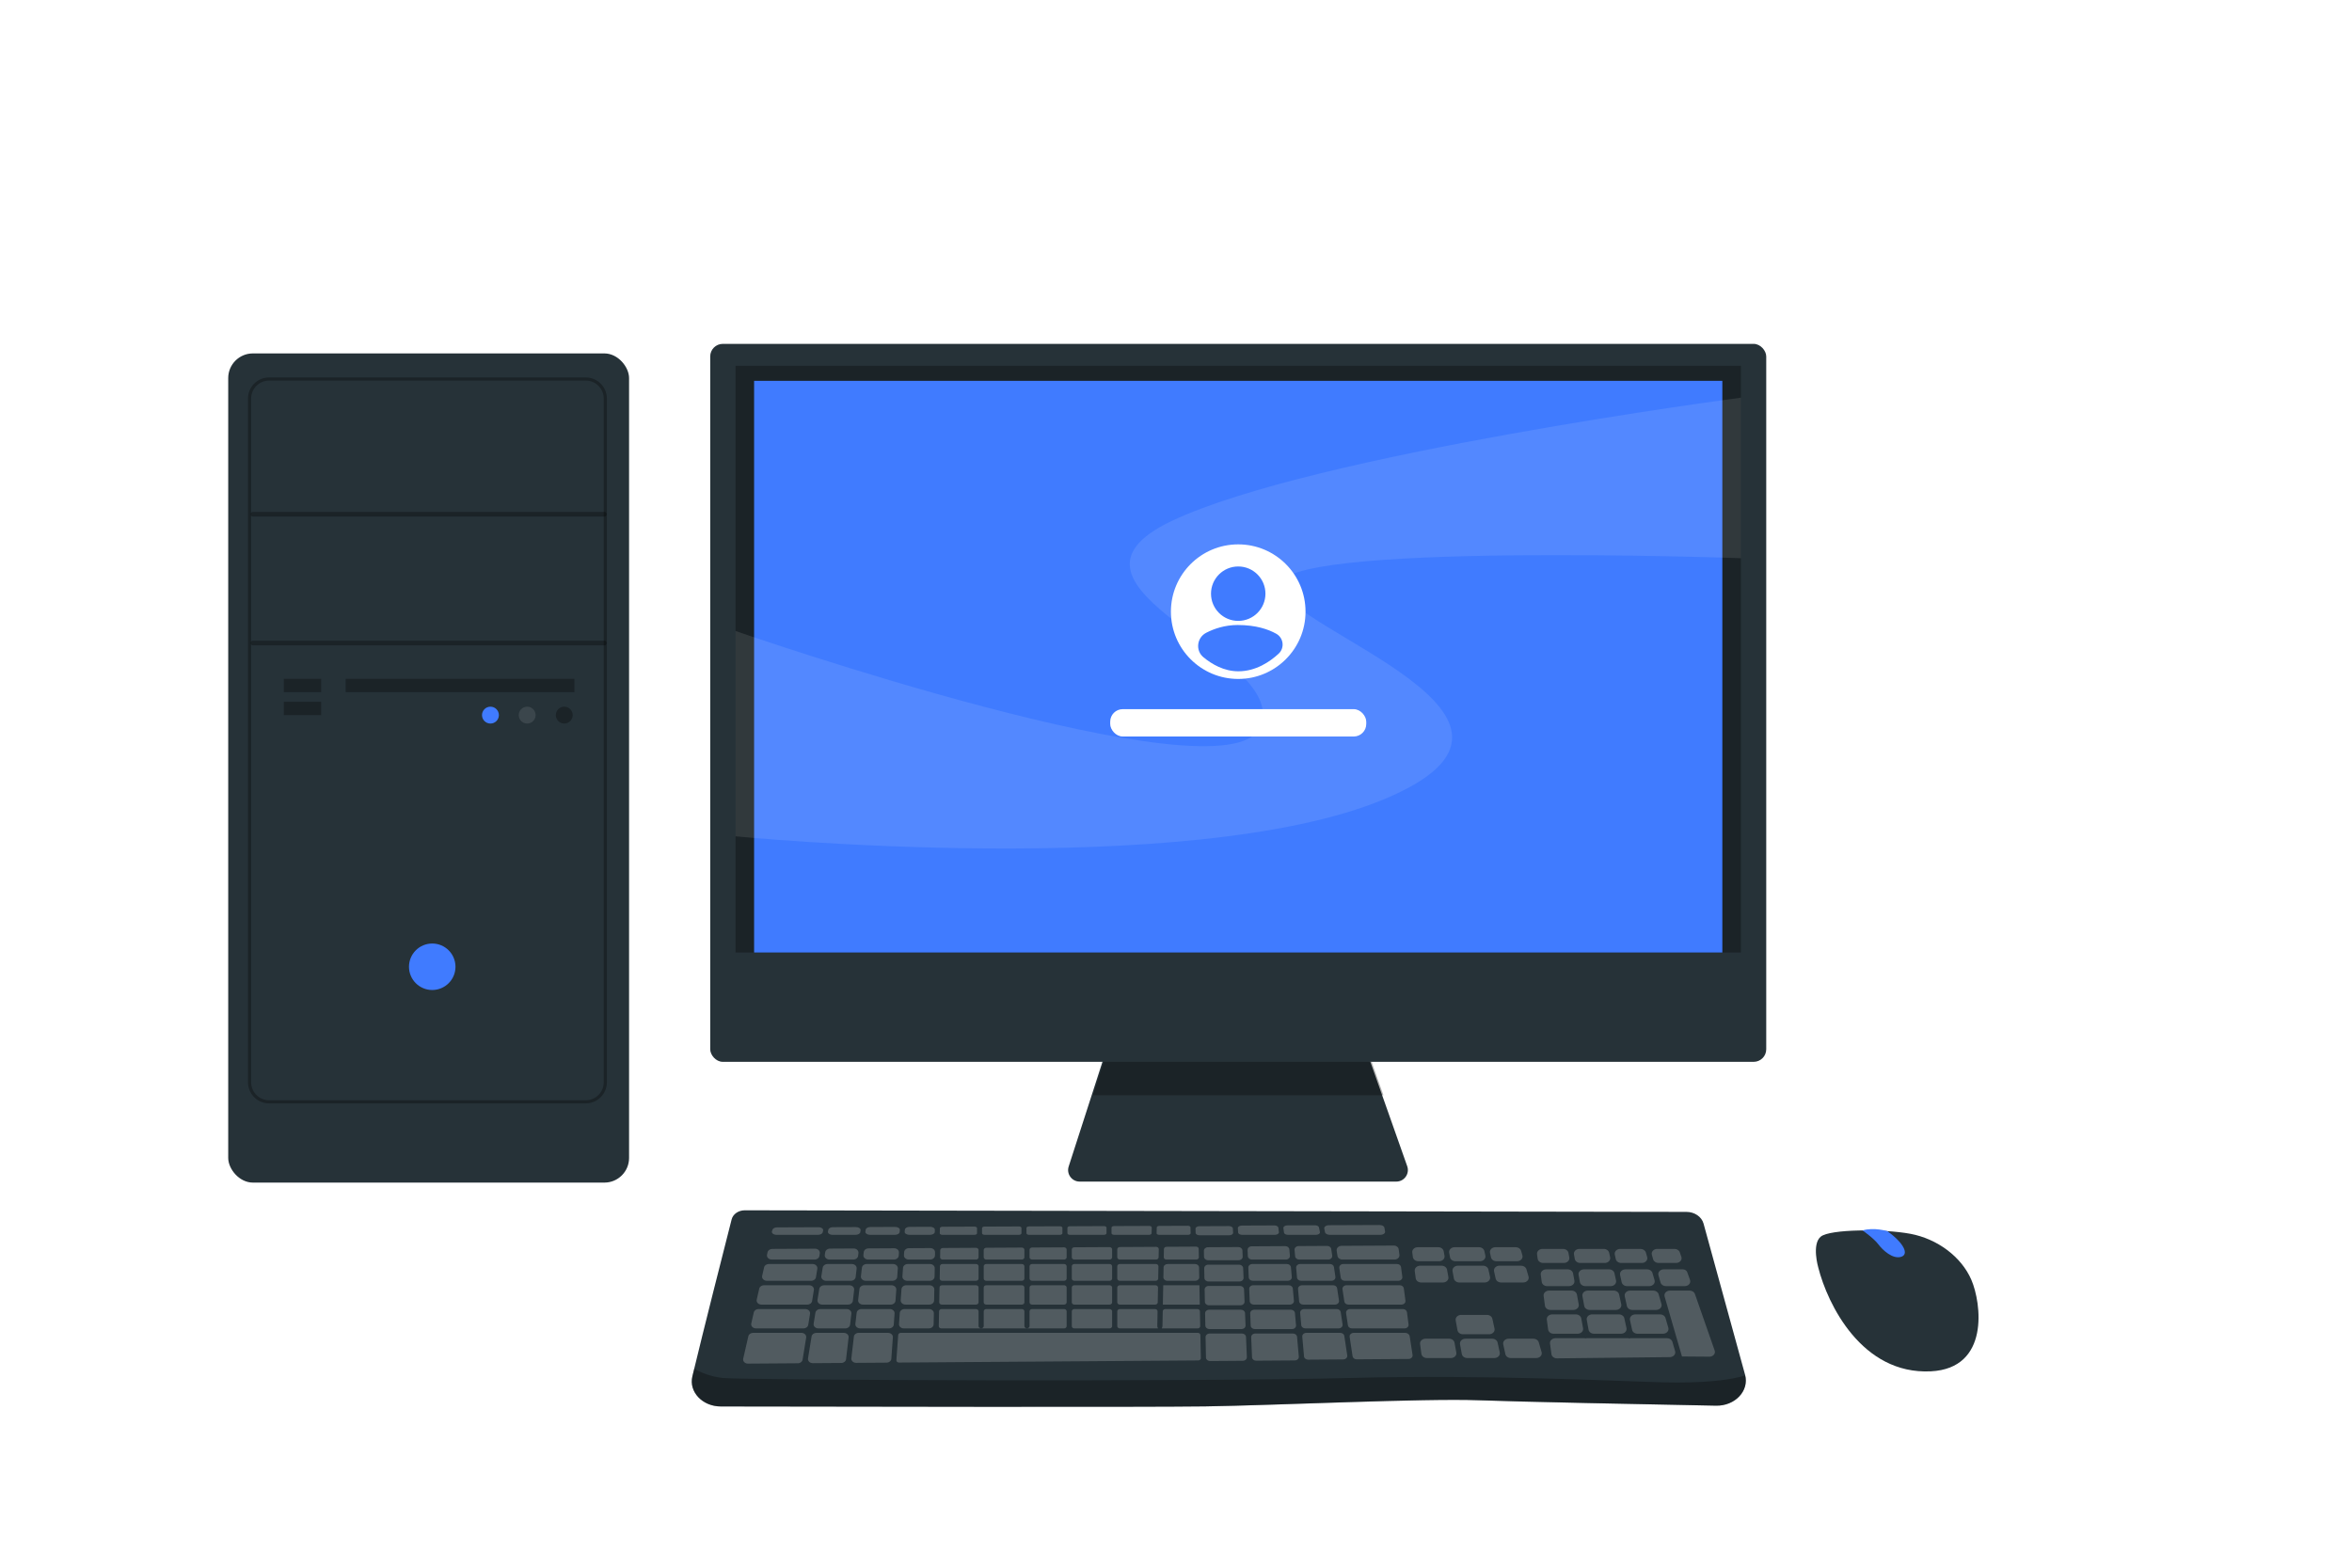 <svg class="animated" id="freepik_stories-desktop-computer" xmlns="http://www.w3.org/2000/svg" viewBox="0 0 750 500" version="1.1" xmlns:xlink="http://www.w3.org/1999/xlink" xmlns:svgjs="http://svgjs.com/svgjs"><style>svg#freepik_stories-desktop-computer:not(.animated) .animable {opacity: 0;}svg#freepik_stories-desktop-computer.animated #freepik--Monitor--inject-31 {animation: 1.5s Infinite  linear floating;animation-delay: 0s;}            @keyframes floating {                0% {                    opacity: 1;                    transform: translateY(0px);                }                50% {                    transform: translateY(-10px);                }                100% {                    opacity: 1;                    transform: translateY(0px);                }            }        .animator-hidden { display: none; }</style><g id="freepik--background-complete--inject-31" class="animable animator-hidden" style="transform-origin: 375.108px 188.45px;"><rect x="632.484" y="103.941" width="42.284" height="17.558" style="fill: rgb(245, 245, 245); transform-origin: 653.626px 112.72px;" id="elfayeqeyc58" class="animable"></rect><g id="els8eezj7kjlr" class="animable" style="transform-origin: 576.778px 116.662px;"><rect x="534.209" y="46.303" width="109.678" height="140.719" style="fill: rgb(230, 230, 230); transform-origin: 589.048px 116.662px;" id="elyo4thwfvhbj" class="animable"></rect><rect x="509.67" y="46.303" width="128.835" height="140.719" style="fill: rgb(240, 240, 240); transform-origin: 574.087px 116.662px;" id="elvaa6aln2sbk" class="animable"></rect><rect x="521.549" y="58.802" width="104.518" height="115.721" style="fill: rgb(255, 255, 255); transform-origin: 573.808px 116.662px;" id="eln83kuzyuyo" class="animable"></rect><rect x="555.881" y="95.777" width="37.728" height="41.772" style="fill: rgb(240, 240, 240); transform-origin: 574.745px 116.663px;" id="ellubk5v61lgo" class="animable"></rect></g><g id="elt5mp9h5qbbd" class="animable" style="transform-origin: 375.108px 188.45px;"><g id="ellzk7sypw7v" class="animable" style="transform-origin: 375.108px 174.099px;"><g id="elk82801dbz8" class="animable" style="transform-origin: 375.108px 163.873px;"><g id="el7eg33q5cg1j" class="animable" style="transform-origin: 479.254px 163.873px;"><path d="M673.842,301.372h-180.746c-3.232,0-5.862-2.63-5.862-5.862V32.236c0-3.232,2.63-5.862,5.862-5.862h180.746c3.232,0,5.862,2.629,5.862,5.862V295.51c0,3.233-2.63,5.862-5.862,5.862ZM493.096,26.624c-3.095,0-5.612,2.518-5.612,5.612V295.51c0,3.095,2.518,5.612,5.612,5.612h180.746c3.095,0,5.612-2.518,5.612-5.612V32.236c0-3.094-2.518-5.612-5.612-5.612h-180.746Z" style="fill: rgb(224, 224, 224); transform-origin: 583.469px 163.873px;" id="eln2l4ilu61qh" class="animable"></path><path d="M465.414,301.372h-180.747c-3.232,0-5.862-2.63-5.862-5.862V32.236c0-3.232,2.629-5.862,5.862-5.862h180.747c3.232,0,5.862,2.629,5.862,5.862V295.51c0,3.233-2.63,5.862-5.862,5.862ZM284.668,26.624c-3.094,0-5.612,2.518-5.612,5.612V295.51c0,3.095,2.518,5.612,5.612,5.612h180.747c3.095,0,5.612-2.518,5.612-5.612V32.236c0-3.094-2.518-5.612-5.612-5.612h-180.747Z" style="fill: rgb(224, 224, 224); transform-origin: 375.04px 163.873px;" id="eltif9mk1nml" class="animable"></path></g><path d="M257.12,301.372H76.374c-3.232,0-5.862-2.63-5.862-5.862V32.236c0-3.232,2.629-5.862,5.862-5.862h180.746c3.232,0,5.862,2.629,5.862,5.862V295.51c0,3.233-2.63,5.862-5.862,5.862ZM76.374,26.624c-3.094,0-5.612,2.518-5.612,5.612V295.51c0,3.095,2.518,5.612,5.612,5.612h180.746c3.095,0,5.612-2.518,5.612-5.612V32.236c0-3.094-2.517-5.612-5.612-5.612H76.374Z" style="fill: rgb(224, 224, 224); transform-origin: 166.747px 163.873px;" id="el0h2ng6rzfvue" class="animable"></path></g><rect x=".108" y="321.703" width="750" height=".12" style="fill: rgb(224, 224, 224); transform-origin: 375.108px 321.763px;" id="ell53bypukltk" class="animable"></rect></g><g id="elfxpldytsjij" class="animable" style="transform-origin: 375px 341.634px;"><rect x="653.626" y="345.54" width="55.729" height=".421" style="fill: rgb(235, 235, 235); transform-origin: 681.49px 345.751px;" id="ell8w6ydyai5f" class="animable"></rect><rect x="495.044" y="350.105" width="14.627" height=".421" style="fill: rgb(235, 235, 235); transform-origin: 502.357px 350.316px;" id="el24s2taooawe" class="animable"></rect><rect x="40.645" y="332.742" width="72.675" height=".421" style="fill: rgb(235, 235, 235); transform-origin: 76.983px 332.953px;" id="eljbrifjojbjg" class="animable"></rect><rect x="128.299" y="332.742" width="10.655" height=".421" style="fill: rgb(235, 235, 235); transform-origin: 133.626px 332.953px;" id="elyzpknip0vnp" class="animable"></rect><rect x="173.586" y="339.846" width="157.613" height=".421" style="fill: rgb(235, 235, 235); transform-origin: 252.393px 340.057px;" id="elxhuojww67ga" class="animable"></rect></g></g><g id="el151ftabinma" class="animable" style="transform-origin: 70.404px 222.523px;"><rect x="36.813" y="213.843" width="42.284" height="17.558" style="fill: rgb(224, 224, 224); transform-origin: 57.955px 222.622px;" id="elfdice0y9zaa" class="animable"></rect><rect x="60.311" y="196.417" width="42.284" height="17.558" style="fill: rgb(230, 230, 230); transform-origin: 81.453px 205.196px;" id="elir3n6tugq6g" class="animable"></rect><rect x="61.711" y="231.072" width="42.284" height="17.558" style="fill: rgb(245, 245, 245); transform-origin: 82.853px 239.851px;" id="elzfz6k6fgvkl" class="animable"></rect></g><g id="el5idrv7ktauv" class="animable" style="transform-origin: 373.38px 75.081px;"><rect x="339.789" y="57.687" width="42.284" height="17.558" style="fill: rgb(224, 224, 224); transform-origin: 360.931px 66.466px;" id="elrdlvplbj4hj" class="animable"></rect><rect x="364.687" y="74.916" width="42.284" height="17.558" style="fill: rgb(245, 245, 245); transform-origin: 385.829px 83.695px;" id="elafabayadied" class="animable"></rect></g><g id="elu71mmzg6hq" class="animable" style="transform-origin: 220.168px 276.61px;"><rect x="186.577" y="259.217" width="42.284" height="17.558" style="fill: rgb(224, 224, 224); transform-origin: 207.719px 267.996px;" id="elvqxnyih8a6" class="animable"></rect><rect x="211.476" y="276.446" width="42.284" height="17.558" style="fill: rgb(245, 245, 245); transform-origin: 232.618px 285.225px;" id="ellvwc87zn8kn" class="animable"></rect></g><g id="elol1ngnvlu5g" class="animable" style="transform-origin: 684.555px 218.635px;"><rect x="650.963" y="201.242" width="42.284" height="17.558" style="fill: rgb(224, 224, 224); transform-origin: 672.105px 210.021px;" id="el8flakv8oxxt" class="animable"></rect><rect x="675.862" y="218.471" width="42.284" height="17.558" style="fill: rgb(245, 245, 245); transform-origin: 697.004px 227.25px;" id="elgo9wf0clhii" class="animable"></rect></g><rect x="145.605" y="67" width="42.284" height="17.558" style="fill: rgb(245, 245, 245); transform-origin: 166.747px 75.779px;" id="elaqda60yz4k" class="animable"></rect><rect x="544.028" y="222.524" width="42.284" height="17.558" style="fill: rgb(245, 245, 245); transform-origin: 565.17px 231.303px;" id="elq1apkscvs4i" class="animable"></rect></g><g id="freepik--Shadows--inject-31" class="animable animator-hidden" style="transform-origin: 378.85px 368.904px;"><path d="M571.745,376.564c0,6.046-76.931,10.947-171.83,10.947s-171.83-4.901-171.83-10.947,76.931-10.947,171.83-10.947,171.83,4.901,171.83,10.947Z" style="fill: rgb(245, 245, 245); transform-origin: 399.915px 376.564px;" id="elusvlwxlbuq" class="animable"></path><path d="M208.17,376.564c0,6.046-40.352,10.947-90.128,10.947s-90.128-4.901-90.128-10.947,40.352-10.947,90.128-10.947,90.128,4.901,90.128,10.947Z" style="fill: rgb(245, 245, 245); transform-origin: 118.042px 376.564px;" id="el6zs1wc16e3" class="animable"></path><path d="M729.787,361.245c0,6.046-31.95,10.947-71.362,10.947s-71.362-4.901-71.362-10.947,31.95-10.947,71.362-10.947,71.362,4.901,71.362,10.947Z" style="fill: rgb(245, 245, 245); transform-origin: 658.425px 361.245px;" id="elagleek5g8jo" class="animable"></path></g><g id="freepik--Table--inject-31" class="animable animator-hidden" style="transform-origin: 378.361px 345.96px;"><path d="M723.798,346.335H32.925c-.207,0-.375-.168-.375-.375s.168-.375,.375-.375H723.798c.207,0,.375,.168,.375,.375s-.168,.375-.375,.375Z" style="fill: rgb(38, 50, 56); transform-origin: 378.361px 345.96px;" id="el43zb6rwm0ir" class="animable"></path></g><g id="freepik--Plant--inject-31" class="animable animator-hidden" style="transform-origin: 636.054px 291.56px;"><g id="elz8vfa7e2bcc" class="animable" style="transform-origin: 636.054px 291.56px;"><g id="el73cbeor16t7" class="animable" style="transform-origin: 609.461px 233.274px;"><path d="M614.117,234.121c1.09-3.276,1.346-6.825,.739-10.223-2.173,2.704-3.64,5.97-4.219,9.39-.358-2.094-.723-4.207-1.527-6.173-.805-1.966-2.098-3.8-3.936-4.865-1.107,4.533-.543,9.455,1.561,13.621-1.922-3.298-5.138-5.819-8.799-6.896,.701,4.984,4.489,9.4,9.309,10.85l3.426-.438c2.789-.494,5.394-1.969,7.253-4.105,1.859-2.137,2.96-4.92,3.064-7.751-2.891,1.427-5.325,3.761-6.87,6.59Z" style="fill: rgb(253, 187, 181); transform-origin: 609.462px 231.038px;" id="eltjycu01jkh" class="animable"></path><path d="M615.221,237.24c1.348-4.052,1.665-8.443,.914-12.647-2.688,3.345-4.504,7.386-5.22,11.617-.443-2.59-.894-5.204-1.889-7.636-.996-2.432-2.596-4.7-4.87-6.018-1.37,5.608-.672,11.697,1.931,16.85-2.377-4.08-6.356-7.198-10.886-8.531,.867,6.166,5.554,11.629,11.516,13.423l4.239-.542c3.45-.612,6.673-2.436,8.973-5.079,2.3-2.643,3.661-6.087,3.791-9.588-3.576,1.765-6.587,4.653-8.499,8.152Z" style="fill: rgb(233, 122, 117); transform-origin: 609.461px 233.427px;" id="elcx33z5jyf6" class="animable"></path></g><g id="ellzb1hq7zw1" class="animable" style="transform-origin: 672.611px 255.411px;"><path d="M674.88,257.984c1.996-1.402,3.473-3.274,4.254-5.39-2.593,.672-4.865,1.925-6.535,3.602,.493-1.298,.989-2.61,1.104-4.007s-.18-2.908-1.157-4.199c-2.465,2.093-3.83,5.039-3.779,8.152-.23-2.562-1.703-5.186-4.029-7.18-1.287,3.032-.076,6.927,2.974,9.568l2.701,1.062c2.248,.788,4.716,.963,6.87,.486,2.154-.477,3.98-1.602,5.083-3.132-2.662-.31-5.314,.058-7.487,1.038Z" style="fill: rgb(253, 187, 181); transform-origin: 673.298px 254.166px;" id="elr6adzwncel" class="animable"></path><path d="M674.568,260.135c2.469-1.735,4.296-4.05,5.263-6.668-3.207,.832-6.019,2.381-8.084,4.456,.61-1.606,1.223-3.228,1.366-4.957,.143-1.729-.222-3.597-1.432-5.195-3.049,2.59-4.739,6.234-4.675,10.085-.285-3.17-2.107-6.416-4.985-8.882-1.592,3.751-.094,8.569,3.68,11.836l3.342,1.314c2.782,.975,5.834,1.191,8.499,.601,2.665-.59,4.923-1.982,6.288-3.875-3.293-.384-6.574,.071-9.262,1.284Z" style="fill: rgb(233, 122, 117); transform-origin: 672.611px 255.411px;" id="elbme2zipjp1i" class="animable"></path></g><g id="elofek3k90bxa" class="animable" style="transform-origin: 638.662px 264.085px;"><path d="M657.581,243.187c-.157-6.358-.588-12.975-3.719-18.511-3.131-5.536-9.751-9.611-15.851-7.809-7.452,2.201-10.181,11.164-11.542,18.814-4.463,25.091-6.748,50.569-6.82,76.054l34.775-3.08c1.847-21.782,3.695-43.615,3.157-65.469Z" style="fill: rgb(64, 123, 255); transform-origin: 638.662px 264.085px;" id="elnkz1mypor9m" class="animable"></path><path d="M636.17,217.906c-2.224,7.456-3.373,15.275-4.235,22.994-2.548,23.292-2.636,46.76-4.223,70.121,.888-15.59,1.222-31.205,2.117-46.796,1.103-15.525,1.868-31.321,6.342-46.318h0Z" style="fill: rgb(38, 50, 56); transform-origin: 631.941px 264.464px;" id="ellldnms0h5x" class="animable"></path><path d="M642.232,216.728c-2.334,31.06-3.036,62.223-3.886,93.351,.537-31.133,1.243-62.316,3.886-93.351h0Z" style="fill: rgb(38, 50, 56); transform-origin: 640.289px 263.403px;" id="elfmzxtaup4cm" class="animable"></path><path d="M649.236,219.348c1.074,14.952,1.574,29.942,1.73,44.931,.003,14.975-.114,30.031-2.233,44.881,1.919-14.871,2.059-29.905,1.983-44.879-.081-14.987-.606-29.971-1.48-44.933h0Z" style="fill: rgb(38, 50, 56); transform-origin: 649.85px 264.254px;" id="elueu7e6mpou8" class="animable"></path><g id="elgwsg8xdnguc"><g style="opacity: 0.3; transform-origin: 638.662px 264.085px;" class="animable"><path d="M657.581,243.187c-.157-6.358-.588-12.975-3.719-18.511-3.131-5.536-9.751-9.611-15.851-7.809-7.452,2.201-10.181,11.164-11.542,18.814-4.463,25.091-6.748,50.569-6.82,76.054l34.775-3.08c1.847-21.782,3.695-43.615,3.157-65.469Z" id="el2ny4zn88p8t" class="animable" style="transform-origin: 638.662px 264.085px;"></path></g></g></g><g id="el6fp9xw1jh8b" class="animable" style="transform-origin: 611.563px 279.196px;"><path d="M626.202,260.01c-.75-6.901-2.496-14.863-8.756-17.862-6.399-3.065-14.371,1.201-17.861,7.378-3.49,6.178-3.671,13.616-3.765,20.711-.206,15.675-.412,31.35-.618,47.025l32.002-4.815c1.224-17.463,.888-35.034-1.002-52.437Z" style="fill: rgb(64, 123, 255); transform-origin: 611.563px 279.196px;" id="elq3n1sy3utqp" class="animable"></path><path d="M606.692,243.121c-5.125,23.926-3.63,48.622-3.394,72.923-.553-24.282-2.034-49.06,3.394-72.923h0Z" style="fill: rgb(38, 50, 56); transform-origin: 604.691px 279.583px;" id="el0qrx1v7qh1bs" class="animable"></path><path d="M611.026,243.027c.242,23.802,.853,47.749,2.209,71.522-1.671-23.792-2.275-47.673-2.209-71.522h0Z" style="fill: rgb(38, 50, 56); transform-origin: 612.128px 278.788px;" id="el4vok4fwrzbh" class="animable"></path><path d="M617.446,242.148c3.925,23.435,6.379,47.32,5.09,71.093,.975-23.784-1.472-47.607-5.09-71.093h0Z" style="fill: rgb(38, 50, 56); transform-origin: 620.164px 277.694px;" id="el9nekw0onfws" class="animable"></path></g><g id="el8y2dfy41ww5" class="animable" style="transform-origin: 659.349px 287.961px;"><path d="M676.134,276.34c.653-5.414,.733-11.817-3.523-15.225-4.351-3.484-11.21-1.637-14.979,2.469-3.769,4.106-5.231,9.765-6.564,15.177-2.945,11.957-5.891,23.915-8.836,35.872l25.343,2.007c4.042-13.144,6.91-26.649,8.558-40.301Z" style="fill: rgb(64, 123, 255); transform-origin: 659.349px 287.961px;" id="elay01yrzawi" class="animable"></path><path d="M664.21,259.947c-8.146,17.409-11.391,36.563-15.566,55.194,3.861-18.684,7.138-37.914,15.566-55.194h0Z" style="fill: rgb(38, 50, 56); transform-origin: 656.427px 287.544px;" id="el9z4gkzbvhu" class="animable"></path><path d="M667.543,260.646c-4.023,18.3-7.801,36.662-11.03,55.119,2.919-18.507,6.705-36.89,11.03-55.119h0Z" style="fill: rgb(38, 50, 56); transform-origin: 662.028px 288.205px;" id="el34vrmjvj9gs" class="animable"></path><path d="M672.611,261.115c-1.131,18.631-3.502,37.351-8.749,55.303,4.943-18.034,7.307-36.691,8.749-55.303h0Z" style="fill: rgb(38, 50, 56); transform-origin: 668.237px 288.766px;" id="elxaejoruxskm" class="animable"></path></g><path d="M588.466,306.681h92.791v14.892c0,24.898-20.214,45.111-45.111,45.111h-2.569c-24.898,0-45.111-20.214-45.111-45.111v-14.893h0Z" style="fill: rgb(38, 50, 56); transform-origin: 634.862px 336.682px;" id="elm0lsuqx17mh" class="animable"></path><path d="M588.519,322.754h92.685c.322,0,.322-.5,0-.5h-92.685c-.322,0-.322,.5,0,.5h0Z" style="fill: rgb(64, 123, 255); transform-origin: 634.861px 322.504px;" id="elyixuquf44q" class="animable"></path></g></g><g id="freepik--Keyboard--inject-31" class="animable animator-active" style="transform-origin: 388.653px 417.359px;"><g id="eltyzxqz9vhqf" class="animable" style="transform-origin: 388.653px 417.359px;"><path d="M229.847,448.58c-5.871-.012-10.25-4.658-9.064-9.616,3.511-14.677,10.279-41.27,12.52-50.052,.433-1.695,2.176-2.898,4.189-2.895l300.27,.503c2.602,.004,4.861,1.548,5.461,3.731l13.239,48.2c1.405,5.114-3.167,9.994-9.261,9.877-20.968-.404-63.166-1.247-75.8-1.731-17.037-.653-64.742,1.632-87.079,1.959-18.502,.27-120.121,.093-154.476,.024Z" style="fill: rgb(38, 50, 56); transform-origin: 388.653px 417.359px;" id="el33cq0d3l9ql" class="animable"></path><g id="elyri87f0b5d"><g style="opacity: 0.2; transform-origin: 498.588px 415.51px;" class="animable"><path d="M516.986,415.995l-.689-3.141c-.157-.716-.882-1.234-1.727-1.234h-8.232c-1.079,0-1.904,.831-1.736,1.75l.571,3.141c.134,.737,.871,1.281,1.736,1.281h8.349c1.102,0,1.932-.864,1.727-1.797Z" style="fill: rgb(255, 255, 255); transform-origin: 510.798px 414.706px;" id="elmw16k8nz56s" class="animable"></path><path d="M503.422,416.042l-.571-3.141c-.134-.737-.871-1.281-1.736-1.281h-7.142c-1.051,0-1.867,.79-1.746,1.69l.422,3.141c.103,.764,.853,1.341,1.746,1.341h7.292c1.079,0,1.904-.831,1.736-1.75Z" style="fill: rgb(255, 255, 255); transform-origin: 497.83px 414.706px;" id="el79jvsqqd18k" class="animable"></path><path d="M502.494,419.212h-7.503c-1.051,0-1.867,.79-1.746,1.69l.422,3.142c.103,.765,.853,1.341,1.746,1.341h7.653c1.079,0,1.904-.831,1.736-1.75l-.571-3.141c-.134-.737-.871-1.281-1.736-1.281Z" style="fill: rgb(255, 255, 255); transform-origin: 499.028px 422.299px;" id="elwe2t6km8yub" class="animable"></path><path d="M533.287,427.952c-.195-.675-.898-1.149-1.705-1.149h-11.576l-.628,.102-.022-.102h-13.368l-.595,.08-.015-.08h-9.368c-1.051,0-1.867,.79-1.746,1.69l.456,3.401c.104,.772,.867,1.351,1.768,1.341l35.985-.394c1.134-.012,1.957-.934,1.683-1.882l-.87-3.007Z" style="fill: rgb(255, 255, 255); transform-origin: 514.23px 430.019px;" id="elks7vci2kkkg" class="animable"></path><path d="M493.375,410.201h6.931c1.079,0,1.903-.831,1.736-1.75l-.423-2.327c-.134-.737-.871-1.281-1.736-1.281h-6.82c-1.051,0-1.867,.79-1.746,1.69l.312,2.327c.103,.764,.853,1.341,1.746,1.341Z" style="fill: rgb(255, 255, 255); transform-origin: 496.684px 407.522px;" id="elig66fiw1uki" class="animable"></path><path d="M505.53,410.201h8.065c1.102,0,1.932-.864,1.727-1.797l-.51-2.327c-.157-.716-.882-1.234-1.727-1.234h-7.978c-1.079,0-1.903,.831-1.736,1.75l.423,2.327c.134,.737,.871,1.281,1.736,1.281Z" style="fill: rgb(255, 255, 255); transform-origin: 509.351px 407.522px;" id="elnnd70e9lmre" class="animable"></path><path d="M516.965,402.809h6.579c1.143,0,1.982-.926,1.705-1.882l-.418-1.445c-.195-.675-.898-1.149-1.705-1.149h-6.478c-1.102,0-1.932,.864-1.727,1.797l.317,1.445c.157,.716,.882,1.234,1.727,1.234Z" style="fill: rgb(255, 255, 255); transform-origin: 520.096px 400.571px;" id="elan01bhh74l" class="animable"></path><path d="M527.606,408.319l-.673-2.327c-.195-.675-.898-1.149-1.705-1.149h-6.891c-1.102,0-1.932,.864-1.727,1.797l.51,2.327c.157,.716,.882,1.234,1.727,1.234h7.054c1.143,0,1.982-.926,1.705-1.882Z" style="fill: rgb(255, 255, 255); transform-origin: 522.119px 407.522px;" id="eldvizh2lcwgp" class="animable"></path><path d="M503.901,402.809h7.811c1.102,0,1.932-.864,1.727-1.797l-.317-1.445c-.157-.716-.882-1.234-1.727-1.234h-7.757c-1.079,0-1.904,.831-1.736,1.75l.262,1.445c.134,.737,.871,1.281,1.736,1.281Z" style="fill: rgb(255, 255, 255); transform-origin: 507.675px 400.571px;" id="eltoeci4x1xg9" class="animable"></path><path d="M528.864,402.809h5.604c1.178,0,2.023-.98,1.683-1.953l-.505-1.444c-.224-.64-.907-1.079-1.683-1.079h-5.517c-1.143,0-1.982,.926-1.705,1.882l.418,1.445c.195,.675,.899,1.149,1.705,1.149Z" style="fill: rgb(255, 255, 255); transform-origin: 531.457px 400.571px;" id="elvhshdpqf7c" class="animable"></path><path d="M536.339,432.636l8.775,.067c1.169-.013,1.998-.987,1.661-1.952l-6.306-18.052c-.224-.64-.907-1.078-1.683-1.078h-6.277c-1.143,0-1.982,.926-1.705,1.882l5.536,19.134h0Z" style="fill: rgb(255, 255, 255); transform-origin: 538.801px 422.162px;" id="elkui3jtg8vd" class="animable"></path><path d="M500.413,401.058l-.263-1.445c-.134-.737-.871-1.281-1.736-1.281h-6.539c-1.051,0-1.867,.79-1.746,1.69l.194,1.445c.103,.764,.853,1.341,1.746,1.341h6.608c1.079,0,1.903-.831,1.736-1.75Z" style="fill: rgb(255, 255, 255); transform-origin: 495.276px 400.57px;" id="el5a0pn5x8rwn" class="animable"></path><path d="M453.187,409.038h6.931c1.079,0,1.903-.831,1.736-1.75l-.423-2.327c-.134-.737-.871-1.281-1.736-1.281h-6.82c-1.051,0-1.867,.79-1.746,1.69l.312,2.327c.103,.764,.853,1.341,1.746,1.341Z" style="fill: rgb(255, 255, 255); transform-origin: 456.496px 406.359px;" id="elvoqhb46f0oo" class="animable"></path><path d="M465.342,409.038h8.065c1.101,0,1.932-.864,1.727-1.797l-.51-2.327c-.157-.716-.882-1.234-1.727-1.234h-7.978c-1.079,0-1.903,.831-1.736,1.75l.423,2.327c.134,.737,.871,1.281,1.736,1.281Z" style="fill: rgb(255, 255, 255); transform-origin: 469.163px 406.359px;" id="eloousy6fnreh" class="animable"></path><path d="M477.173,402.261h6.579c1.143,0,1.982-.926,1.705-1.882l-.418-1.444c-.195-.675-.899-1.149-1.705-1.149h-6.478c-1.102,0-1.932,.864-1.727,1.797l.317,1.444c.157,.716,.882,1.234,1.727,1.234Z" style="fill: rgb(255, 255, 255); transform-origin: 480.304px 400.024px;" id="elj7plukd9pwm" class="animable"></path><path d="M487.419,407.155l-.673-2.327c-.195-.675-.898-1.149-1.705-1.149h-6.891c-1.102,0-1.932,.864-1.727,1.797l.51,2.327c.157,.716,.882,1.234,1.727,1.234h7.054c1.143,0,1.982-.926,1.705-1.882Z" style="fill: rgb(255, 255, 255); transform-origin: 481.932px 406.358px;" id="elcjatrzt0gkd" class="animable"></path><path d="M464.11,402.261h7.811c1.102,0,1.932-.864,1.727-1.797l-.317-1.445c-.157-.716-.882-1.234-1.727-1.234h-7.757c-1.079,0-1.903,.831-1.736,1.75l.262,1.445c.134,.737,.871,1.281,1.736,1.281Z" style="fill: rgb(255, 255, 255); transform-origin: 467.884px 400.023px;" id="elqepqdbbwel" class="animable"></path><path d="M460.622,400.511l-.263-1.444c-.134-.737-.871-1.281-1.736-1.281h-6.539c-1.051,0-1.867,.79-1.746,1.69l.194,1.444c.103,.764,.853,1.341,1.746,1.341h6.608c1.079,0,1.904-.831,1.736-1.75Z" style="fill: rgb(255, 255, 255); transform-origin: 455.485px 400.023px;" id="elmqxppqxt18q" class="animable"></path><path d="M531.999,423.502l-.909-3.141c-.195-.675-.898-1.149-1.705-1.149h-7.898c-1.102,0-1.932,.864-1.727,1.797l.689,3.141c.157,.716,.882,1.234,1.727,1.234h8.118c1.143,0,1.982-.926,1.705-1.882Z" style="fill: rgb(255, 255, 255); transform-origin: 525.891px 422.298px;" id="eld2dwmrk3ofe" class="animable"></path><path d="M529.803,415.91l-.909-3.141c-.195-.675-.898-1.149-1.705-1.149h-7.366c-1.101,0-1.932,.864-1.727,1.797l.689,3.141c.157,.716,.882,1.234,1.727,1.234h7.586c1.143,0,1.982-.926,1.705-1.882Z" style="fill: rgb(255, 255, 255); transform-origin: 523.96px 414.706px;" id="elgp7952gkeqh" class="animable"></path><path d="M538.915,408.248l-.889-2.49c-.194-.544-.777-.915-1.437-.915h-6.041c-1.143,0-1.982,.926-1.705,1.882l.673,2.327c.195,.675,.898,1.149,1.705,1.149h6.01c1.178,0,2.023-.98,1.683-1.953Z" style="fill: rgb(255, 255, 255); transform-origin: 533.89px 407.522px;" id="el89vavjs7e8" class="animable"></path><path d="M518.651,423.587l-.689-3.142c-.157-.716-.882-1.234-1.727-1.234h-8.516c-1.079,0-1.903,.831-1.736,1.75l.571,3.141c.134,.737,.871,1.281,1.736,1.281h8.634c1.102,0,1.932-.864,1.727-1.797Z" style="fill: rgb(255, 255, 255); transform-origin: 512.322px 422.297px;" id="el7iww3hxeslu" class="animable"></path><path d="M476.572,423.75l-.689-3.141c-.157-.716-.882-1.234-1.727-1.234h-8.232c-1.079,0-1.904,.831-1.736,1.75l.571,3.141c.134,.737,.871,1.281,1.736,1.281h8.349c1.101,0,1.932-.864,1.727-1.797Z" style="fill: rgb(255, 255, 255); transform-origin: 470.384px 422.461px;" id="elt3hlp1nd3qe" class="animable"></path><path d="M462.08,426.966h-7.503c-1.051,0-1.867,.79-1.746,1.69l.422,3.141c.103,.764,.853,1.341,1.746,1.341h7.653c1.079,0,1.903-.831,1.736-1.75l-.571-3.141c-.134-.737-.871-1.281-1.736-1.281Z" style="fill: rgb(255, 255, 255); transform-origin: 458.614px 430.052px;" id="elvy2rx3flc" class="animable"></path><path d="M491.585,431.256l-.909-3.141c-.195-.675-.898-1.149-1.705-1.149h-7.898c-1.102,0-1.932,.864-1.727,1.797l.689,3.141c.157,.716,.882,1.234,1.727,1.234h8.118c1.143,0,1.982-.926,1.705-1.882Z" style="fill: rgb(255, 255, 255); transform-origin: 485.476px 430.052px;" id="el741ehf4htbw" class="animable"></path><path d="M478.237,431.342l-.689-3.142c-.157-.716-.882-1.234-1.727-1.234h-8.516c-1.079,0-1.903,.831-1.736,1.75l.571,3.141c.134,.737,.871,1.281,1.736,1.281h8.634c1.102,0,1.932-.864,1.727-1.797Z" style="fill: rgb(255, 255, 255); transform-origin: 471.908px 430.052px;" id="elgvink4pehy" class="animable"></path></g></g><g id="elsuumtnrzgxm"><g style="opacity: 0.2; transform-origin: 343.706px 416.086px;" class="animable"><path d="M285.008,422.445l.254-3.532c.055-.76-.645-1.402-1.528-1.402h-9.038c-.786,0-1.445,.514-1.523,1.188l-.412,3.532c-.091,.777,.617,1.452,1.523,1.452h9.196c.809,0,1.478-.542,1.528-1.239Z" style="fill: rgb(255, 255, 255); transform-origin: 279.009px 420.597px;" id="el20gxofbihy1j" class="animable"></path><path d="M289.288,408.5h7.193c.835,0,1.517-.578,1.531-1.298l.053-2.717c.014-.738-.675-1.343-1.531-1.343h-7.051c-.809,0-1.478,.542-1.528,1.239l-.195,2.717c-.055,.76,.645,1.402,1.528,1.402Z" style="fill: rgb(255, 255, 255); transform-origin: 292.911px 405.821px;" id="elogn1qr7ea4" class="animable"></path><path d="M276.055,408.5h8.516c.809,0,1.478-.543,1.528-1.239l.195-2.717c.055-.76-.645-1.402-1.528-1.402h-8.395c-.786,0-1.445,.514-1.523,1.188l-.317,2.717c-.091,.778,.617,1.452,1.523,1.452Z" style="fill: rgb(255, 255, 255); transform-origin: 280.41px 405.821px;" id="elkohlh81wy3" class="animable"></path><path d="M300.47,408.5h10.748c.454,0,.823-.318,.823-.71v-3.938c0-.392-.368-.71-.823-.71h-10.67c-.449,0-.815,.31-.823,.698l-.077,3.938c-.008,.397,.363,.722,.823,.722Z" style="fill: rgb(255, 255, 255); transform-origin: 305.844px 405.821px;" id="el8xpgulo39m" class="animable"></path><path d="M342.594,408.5h11.21c.454,0,.823-.318,.823-.71v-3.938c0-.392-.368-.71-.823-.71h-11.21c-.454,0-.823,.318-.823,.71v3.938c0,.392,.368,.71,.823,.71Z" style="fill: rgb(255, 255, 255); transform-origin: 348.199px 405.821px;" id="elssgnwhio9j" class="animable"></path><path d="M329.123,408.5h10.179c.454,0,.823-.318,.823-.71v-3.938c0-.392-.368-.71-.823-.71h-10.179c-.454,0-.823,.318-.823,.71v3.938c0,.392,.368,.71,.823,.71Z" style="fill: rgb(255, 255, 255); transform-origin: 334.212px 405.821px;" id="eliih0oud1ch" class="animable"></path><path d="M357.096,408.5h11.407c.449,0,.815-.311,.823-.698l.076-3.938c.008-.396-.363-.721-.823-.721h-11.483c-.454,0-.823,.318-.823,.71v3.938c0,.392,.368,.71,.823,.71Z" style="fill: rgb(255, 255, 255); transform-origin: 362.838px 405.822px;" id="elvbyka9nldca" class="animable"></path><path d="M314.509,408.5h11.323c.455,0,.823-.318,.823-.71v-3.938c0-.392-.368-.71-.823-.71h-11.323c-.454,0-.823,.318-.823,.71v3.938c0,.392,.368,.71,.823,.71Z" style="fill: rgb(255, 255, 255); transform-origin: 320.171px 405.821px;" id="elg6x3b08wmx7" class="animable"></path><path d="M395.716,417.725h-10.134c-.725,0-1.31,.513-1.298,1.138l.077,3.934c.012,.611,.589,1.101,1.298,1.101h10.221c.735,0,1.324-.526,1.297-1.159l-.164-3.934c-.025-.602-.598-1.079-1.297-1.079Z" style="fill: rgb(255, 255, 255); transform-origin: 390.731px 420.812px;" id="elh2k02uz5cs" class="animable"></path><path d="M411.631,417.725h-11.671c-.735,0-1.324,.526-1.297,1.159l.164,3.934c.025,.602,.598,1.079,1.297,1.079h11.857c.756,0,1.352-.555,1.294-1.205l-.35-3.934c-.052-.583-.616-1.034-1.294-1.034Z" style="fill: rgb(255, 255, 255); transform-origin: 405.971px 420.811px;" id="el0hj314sb2sk7" class="animable"></path><path d="M296.253,417.511h-7.802c-.809,0-1.478,.543-1.528,1.239l-.254,3.532c-.055,.76,.645,1.402,1.528,1.402h7.987c.836,0,1.517-.578,1.531-1.298l.069-3.532c.014-.738-.675-1.343-1.531-1.343Z" style="fill: rgb(255, 255, 255); transform-origin: 292.225px 420.598px;" id="elfb1joy369pr" class="animable"></path><path d="M398.347,411.079l.164,3.934c.025,.602,.598,1.079,1.297,1.079h11.499c.756,0,1.352-.555,1.294-1.205l-.35-3.934c-.052-.583-.616-1.034-1.294-1.034h-11.313c-.735,0-1.324,.526-1.297,1.159Z" style="fill: rgb(255, 255, 255); transform-origin: 405.475px 413.006px;" id="elqcvvs1yaoc" class="animable"></path><g id="elskr7l0qrau" class="animable" style="transform-origin: 369.497px 420.598px;"><path d="M369.126,418.233c.008-.396-.363-.721-.823-.721h-11.207c-.454,0-.823,.318-.823,.71v4.753c0,.392,.368,.71,.823,.71h12.159c-.138-.261-.222-.562-.219-.752l.09-4.699Z" style="fill: rgb(255, 255, 255); transform-origin: 362.764px 420.598px;" id="el0s04tqcd5b9m" class="animable"></path><path d="M382.628,418.209c-.007-.387-.374-.698-.823-.698h-10.21c-.449,0-.815,.311-.823,.698l-.091,4.746c-.004,.186-.09,.475-.226,.729h11.443c.46,0,.83-.325,.823-.721l-.092-4.753Z" style="fill: rgb(255, 255, 255); transform-origin: 376.588px 420.598px;" id="elfq4ouruq0f8" class="animable"></path></g><path d="M339.302,417.511h-10.179c-.454,0-.823,.318-.823,.71v4.723c0,.392-.368,.71-.823,.71h0c-.454,0-.823-.318-.823-.71v-4.723c0-.392-.368-.71-.823-.71h-11.323c-.454,0-.823,.318-.823,.71v4.723c0,.392-.368,.71-.823,.71h0c-.454,0-.823-.318-.823-.71v-4.723c0-.392-.368-.71-.823-.71h-10.952c-.449,0-.815,.31-.823,.698l-.093,4.753c-.008,.397,.363,.722,.823,.722h39.13c.454,0,.823-.318,.823-.71v-4.753c0-.392-.368-.71-.823-.71Z" style="fill: rgb(255, 255, 255); transform-origin: 319.736px 420.597px;" id="el7t5zgmr6ry5" class="animable"></path><path d="M353.804,417.511h-11.21c-.454,0-.823,.318-.823,.71v4.753c0,.392,.368,.71,.823,.71h11.21c.454,0,.823-.318,.823-.71v-4.753c0-.392-.368-.71-.823-.71Z" style="fill: rgb(255, 255, 255); transform-origin: 348.199px 420.597px;" id="el9npdh0k7q16" class="animable"></path><path d="M284.279,409.92h-8.698c-.786,0-1.445,.514-1.523,1.188l-.412,3.532c-.091,.777,.617,1.452,1.523,1.452h8.856c.809,0,1.478-.542,1.528-1.239l.254-3.532c.055-.76-.645-1.402-1.528-1.402Z" style="fill: rgb(255, 255, 255); transform-origin: 279.724px 413.005px;" id="elaazrjce7et" class="animable"></path><path d="M385.362,408.714h9.886c.735,0,1.324-.526,1.297-1.159l-.13-3.119c-.025-.602-.598-1.079-1.297-1.079h-9.817c-.725,0-1.31,.513-1.298,1.138l.061,3.119c.012,.611,.589,1.1,1.298,1.1Z" style="fill: rgb(255, 255, 255); transform-origin: 390.274px 406.035px;" id="elbxhj9h1g6wa" class="animable"></path><path d="M372.278,408.5h8.841c.725,0,1.31-.513,1.298-1.138l-.061-3.119c-.012-.611-.589-1.101-1.298-1.101h-8.72c-.709,0-1.286,.49-1.298,1.101l-.06,3.119c-.012,.625,.573,1.138,1.298,1.138Z" style="fill: rgb(255, 255, 255); transform-origin: 376.699px 405.821px;" id="el45r1w97oa4e" class="animable"></path><path d="M311.217,409.92h-10.803c-.449,0-.815,.31-.823,.698l-.093,4.753c-.008,.397,.363,.722,.823,.722h10.896c.454,0,.823-.318,.823-.71v-4.753c0-.392-.368-.71-.823-.71Z" style="fill: rgb(255, 255, 255); transform-origin: 305.769px 413.007px;" id="el6pdawan0v4d" class="animable"></path><path d="M288.742,416.092h7.59c.835,0,1.517-.578,1.531-1.298l.069-3.532c.014-.738-.675-1.343-1.531-1.343h-7.405c-.809,0-1.478,.543-1.528,1.239l-.254,3.532c-.055,.76,.645,1.402,1.528,1.402Z" style="fill: rgb(255, 255, 255); transform-origin: 292.572px 413.006px;" id="el5a2cuc0c1t3" class="animable"></path><path d="M428.049,401.724h16.632c.94,0,1.671-.705,1.565-1.511l-.23-1.751c-.09-.69-.77-1.21-1.575-1.206l-16.653,.091c-.946,.005-1.674,.724-1.552,1.533l.25,1.66c.102,.677,.771,1.184,1.562,1.184Z" style="fill: rgb(255, 255, 255); transform-origin: 436.239px 399.49px;" id="el2kzjqp0er0e" class="animable"></path><path d="M425.099,409.92h-9.888c-.756,0-1.352,.555-1.294,1.205l.35,3.934c.052,.583,.616,1.034,1.294,1.034h10.13c.783,0,1.388-.594,1.287-1.263l-.592-3.934c-.084-.558-.635-.975-1.287-.975Z" style="fill: rgb(255, 255, 255); transform-origin: 420.451px 413.007px;" id="el0de10hwcvshg" class="animable"></path><path d="M431.109,423.684h16.762c.775,0,1.377-.581,1.29-1.245l-.516-3.934c-.074-.566-.629-.994-1.29-.994h-16.838c-.783,0-1.388,.594-1.287,1.263l.592,3.934c.084,.558,.635,.975,1.287,.975Z" style="fill: rgb(255, 255, 255); transform-origin: 439.194px 420.598px;" id="elnnuhwvwo4f" class="animable"></path><path d="M262.197,416.092h8.24c.786,0,1.445-.514,1.523-1.188l.412-3.532c.091-.777-.617-1.452-1.523-1.452h-8.079c-.764,0-1.411,.485-1.516,1.138l-.572,3.532c-.129,.794,.587,1.503,1.516,1.503Z" style="fill: rgb(255, 255, 255); transform-origin: 266.523px 413.007px;" id="el8z3xm4gvmlp" class="animable"></path><path d="M368.448,409.92h-11.353c-.454,0-.823,.318-.823,.71v4.753c0,.392,.368,.71,.823,.71h11.261c.449,0,.815-.311,.823-.698l.091-4.753c.008-.396-.363-.721-.823-.721Z" style="fill: rgb(255, 255, 255); transform-origin: 362.771px 413.007px;" id="elw194u1oefoi" class="animable"></path><polygon points="382.467 409.92 370.931 409.92 370.813 416.092 382.587 416.092 382.467 409.92" style="fill: rgb(255, 255, 255); transform-origin: 376.7px 413.006px;" id="elg3fipgh8cw" class="animable"></polygon><path d="M325.831,409.92h-11.323c-.454,0-.823,.318-.823,.71v4.753c0,.392,.368,.71,.823,.71h11.323c.455,0,.823-.318,.823-.71v-4.753c0-.392-.368-.71-.823-.71Z" style="fill: rgb(255, 255, 255); transform-origin: 320.169px 413.007px;" id="ellpgmhshcelq" class="animable"></path><path d="M395.4,410.133h-9.967c-.725,0-1.31,.513-1.298,1.138l.077,3.934c.012,.611,.589,1.101,1.298,1.101h10.053c.735,0,1.324-.526,1.297-1.16l-.164-3.934c-.025-.602-.598-1.079-1.297-1.079Z" style="fill: rgb(255, 255, 255); transform-origin: 390.498px 413.219px;" id="elmoa6ua7xulg" class="animable"></path><path d="M339.302,409.92h-10.179c-.454,0-.823,.318-.823,.71v4.753c0,.392,.368,.71,.823,.71h10.179c.454,0,.823-.318,.823-.71v-4.753c0-.392-.368-.71-.823-.71Z" style="fill: rgb(255, 255, 255); transform-origin: 334.213px 413.007px;" id="elujx55tuqazi" class="animable"></path><path d="M353.804,409.92h-11.21c-.454,0-.823,.318-.823,.71v4.753c0,.392,.368,.71,.823,.71h11.21c.454,0,.823-.318,.823-.71v-4.753c0-.392-.368-.71-.823-.71Z" style="fill: rgb(255, 255, 255); transform-origin: 348.199px 413.007px;" id="el1338mzuia2r" class="animable"></path><path d="M410.354,403.143h-10.992c-.735,0-1.324,.526-1.297,1.159l.13,3.119c.025,.602,.598,1.079,1.297,1.079h11.14c.756,0,1.352-.555,1.294-1.205l-.277-3.119c-.052-.583-.616-1.034-1.294-1.034Z" style="fill: rgb(255, 255, 255); transform-origin: 404.997px 405.821px;" id="elxgd0aenj2s" class="animable"></path><path d="M381.953,425.103h-94.714c-.435,0-.794,.292-.821,.666l-.579,8.054c-.029,.411,.351,.757,.828,.753l95.436-.674c.457-.003,.824-.327,.816-.721l-.144-7.38c-.007-.387-.374-.698-.823-.698Z" style="fill: rgb(255, 255, 255); transform-origin: 334.378px 429.839px;" id="el8ypy3hy8gak" class="animable"></path><path d="M396.031,425.317h-10.302c-.725,0-1.31,.513-1.298,1.138l.127,6.534c.012,.614,.596,1.105,1.308,1.1l10.444-.074c.731-.005,1.313-.53,1.287-1.159l-.269-6.46c-.025-.602-.598-1.079-1.297-1.079Z" style="fill: rgb(255, 255, 255); transform-origin: 391.014px 429.703px;" id="eljrg10hu9hti" class="animable"></path><path d="M283.188,425.103h-9.378c-.786,0-1.445,.514-1.523,1.188l-.808,6.929c-.091,.782,.625,1.459,1.536,1.452l9.693-.068c.804-.006,1.466-.547,1.516-1.239l.493-6.86c.055-.76-.645-1.402-1.528-1.402Z" style="fill: rgb(255, 255, 255); transform-origin: 278.096px 429.887px;" id="elnp7ylkmehhi" class="animable"></path><path d="M258.96,414.955l.572-3.532c.129-.794-.587-1.503-1.516-1.503h-14.405c-.731,0-1.361,.446-1.502,1.065l-.808,3.532c-.187,.816,.538,1.576,1.502,1.576h14.641c.764,0,1.411-.485,1.516-1.138Z" style="fill: rgb(255, 255, 255); transform-origin: 250.409px 413.006px;" id="elozecskjlwim" class="animable"></path><path d="M412.306,425.317h-12.03c-.735,0-1.324,.526-1.297,1.159l.267,6.43c.025,.606,.605,1.084,1.308,1.079l12.327-.087c.752-.005,1.341-.558,1.284-1.205l-.564-6.343c-.052-.583-.616-1.034-1.294-1.034Z" style="fill: rgb(255, 255, 255); transform-origin: 406.573px 429.651px;" id="el14k2wbmu9vv" class="animable"></path><path d="M269.79,433.518l.812-6.962c.091-.778-.617-1.452-1.523-1.452h-8.768c-.764,0-1.411,.485-1.516,1.138l-1.138,7.026c-.129,.798,.594,1.51,1.529,1.503l9.095-.064c.781-.006,1.433-.518,1.511-1.188Z" style="fill: rgb(255, 255, 255); transform-origin: 264.126px 429.938px;" id="elblyq4u8r2nq" class="animable"></path><path d="M269.964,417.511h-8.424c-.764,0-1.411,.485-1.516,1.138l-.572,3.532c-.129,.794,.586,1.503,1.516,1.503h8.584c.786,0,1.445-.513,1.523-1.188l.412-3.532c.091-.778-.617-1.452-1.523-1.452Z" style="fill: rgb(255, 255, 255); transform-origin: 265.466px 420.597px;" id="elfwc31759o4e" class="animable"></path><path d="M257.73,422.546l.572-3.532c.129-.794-.587-1.503-1.516-1.503h-14.912c-.731,0-1.361,.446-1.502,1.065l-.808,3.532c-.187,.816,.538,1.576,1.502,1.576h15.148c.764,0,1.411-.485,1.516-1.138Z" style="fill: rgb(255, 255, 255); transform-origin: 248.926px 420.597px;" id="elxr177pbr9b" class="animable"></path><path d="M255.556,425.103h-15.419c-.731,0-1.361,.446-1.502,1.065l-1.641,7.172c-.188,.82,.545,1.582,1.515,1.576l15.916-.112c.759-.005,1.399-.489,1.504-1.138l1.144-7.06c.129-.794-.586-1.503-1.516-1.503Z" style="fill: rgb(255, 255, 255); transform-origin: 247.026px 430.01px;" id="el3ewarfne8ii" class="animable"></path><path d="M427.383,425.103h-10.823c-.756,0-1.352,.555-1.294,1.205l.561,6.313c.052,.587,.622,1.039,1.305,1.034l11.199-.079c.779-.005,1.377-.597,1.277-1.263l-.938-6.234c-.084-.558-.635-.975-1.287-.975Z" style="fill: rgb(255, 255, 255); transform-origin: 422.441px 429.379px;" id="el0pcs1pi1keza" class="animable"></path><path d="M450.439,432.184l-.915-5.979c-.096-.631-.72-1.102-1.458-1.102h-16.406c-.783,0-1.388,.594-1.287,1.263l.933,6.204c.084,.561,.642,.98,1.298,.975l16.556-.117c.77-.006,1.366-.585,1.279-1.245Z" style="fill: rgb(255, 255, 255); transform-origin: 440.405px 429.324px;" id="elk5otvijes1" class="animable"></path><path d="M261.288,400.586l.133-.821c.129-.797-.592-1.508-1.526-1.503l-13.644,.074c-.728,.004-1.352,.449-1.492,1.065l-.171,.747c-.187,.816,.538,1.576,1.502,1.576h13.682c.764,0,1.411-.485,1.516-1.138Z" style="fill: rgb(255, 255, 255); transform-origin: 252.997px 399.993px;" id="elr9xzles4rxf" class="animable"></path><path d="M414.591,418.716l.35,3.934c.052,.583,.616,1.034,1.294,1.034h10.597c.783,0,1.388-.594,1.287-1.263l-.592-3.934c-.084-.558-.635-.975-1.287-.975h-10.355c-.756,0-1.352,.555-1.294,1.205Z" style="fill: rgb(255, 255, 255); transform-origin: 421.359px 420.598px;" id="el1plfhjusxok" class="animable"></path><path d="M429.967,416.092h16.909c.775,0,1.377-.581,1.29-1.245l-.516-3.934c-.074-.566-.629-.994-1.29-.994h-16.985c-.783,0-1.388,.594-1.287,1.263l.592,3.934c.084,.558,.635,.975,1.287,.975Z" style="fill: rgb(255, 255, 255); transform-origin: 438.126px 413.006px;" id="el5ycbagt24wd" class="animable"></path><path d="M428.825,408.5h17.055c.775,0,1.377-.581,1.29-1.245l-.409-3.119c-.074-.566-.629-.994-1.29-.994h-17.116c-.783,0-1.388,.594-1.287,1.263l.469,3.119c.084,.558,.635,.975,1.287,.975Z" style="fill: rgb(255, 255, 255); transform-origin: 437.118px 405.821px;" id="el9iowegkj1wn" class="animable"></path><path d="M314.509,401.724h11.323c.455,0,.823-.318,.823-.709v-2.402c0-.394-.372-.712-.828-.71l-11.323,.062c-.452,.003-.818,.319-.818,.71v2.341c0,.392,.368,.709,.823,.709Z" style="fill: rgb(255, 255, 255); transform-origin: 320.171px 399.814px;" id="elipv2l8mderp" class="animable"></path><path d="M357.096,401.724h11.537c.449,0,.815-.31,.823-.698l.051-2.636c.008-.398-.366-.724-.828-.721l-11.588,.063c-.452,.003-.818,.319-.818,.71v2.573c0,.392,.368,.709,.823,.709Z" style="fill: rgb(255, 255, 255); transform-origin: 362.89px 399.696px;" id="el06e2hx69ght7" class="animable"></path><path d="M371.925,401.724h9.545c.46,0,.831-.325,.823-.721l-.053-2.705c-.008-.389-.377-.7-.828-.698l-9.442,.051c-.447,.002-.81,.312-.818,.698l-.051,2.654c-.008,.396,.363,.721,.823,.721Z" style="fill: rgb(255, 255, 255); transform-origin: 376.697px 399.662px;" id="elokoazkiu9g" class="animable"></path><path d="M329.123,401.724h10.179c.454,0,.823-.318,.823-.709v-2.476c0-.394-.372-.712-.828-.71l-10.179,.055c-.452,.002-.818,.319-.818,.71v2.42c0,.392,.368,.709,.823,.709Z" style="fill: rgb(255, 255, 255); transform-origin: 334.212px 399.776px;" id="elxkzoo1kt4wm" class="animable"></path><path d="M342.594,401.724h11.21c.454,0,.823-.318,.823-.709v-2.555c0-.394-.372-.712-.828-.71l-11.21,.061c-.452,.002-.818,.319-.818,.71v2.494c0,.392,.368,.709,.823,.709Z" style="fill: rgb(255, 255, 255); transform-origin: 348.199px 399.737px;" id="elkk5hnzau2ap" class="animable"></path><path d="M412.806,398.626l.183,2.064c.052,.583,.616,1.034,1.294,1.034h9.245c.783,0,1.388-.593,1.287-1.263l-.318-2.113c-.084-.56-.64-.979-1.295-.975l-9.111,.05c-.753,.004-1.344,.558-1.286,1.205Z" style="fill: rgb(255, 255, 255); transform-origin: 418.814px 399.548px;" id="el2ywpr5o8lc" class="animable"></path><path d="M385.23,401.937h9.736c.735,0,1.324-.526,1.297-1.159l-.081-1.959c-.025-.605-.603-1.083-1.305-1.079l-9.691,.053c-.722,.004-1.302,.515-1.29,1.138l.037,1.906c.012,.611,.589,1.1,1.298,1.1Z" style="fill: rgb(255, 255, 255); transform-origin: 390.08px 399.838px;" id="elfj9zw746o1n" class="animable"></path><path d="M399.21,401.724h10.819c.756,0,1.352-.555,1.294-1.205l-.181-2.041c-.052-.586-.621-1.038-1.302-1.034l-10.72,.059c-.732,.004-1.315,.529-1.289,1.159l.082,1.982c.025,.602,.598,1.079,1.297,1.079Z" style="fill: rgb(255, 255, 255); transform-origin: 404.579px 399.584px;" id="elpmslfnn8y6o" class="animable"></path><path d="M289.775,401.724h6.838c.836,0,1.517-.578,1.531-1.298l.02-1.022c.014-.741-.681-1.347-1.541-1.343l-6.788,.037c-.805,.004-1.469,.546-1.518,1.239l-.071,.985c-.055,.76,.645,1.402,1.528,1.402Z" style="fill: rgb(255, 255, 255); transform-origin: 293.204px 399.892px;" id="elw1bidbfghli" class="animable"></path><path d="M276.845,401.724h8.213c.809,0,1.478-.542,1.528-1.239l.069-.959c.055-.763-.651-1.407-1.538-1.402l-8.175,.045c-.782,.004-1.435,.517-1.514,1.188l-.107,.914c-.091,.777,.617,1.452,1.523,1.452Z" style="fill: rgb(255, 255, 255); transform-origin: 280.986px 399.924px;" id="el3swmy127md8" class="animable"></path><path d="M264.525,401.724h7.587c.786,0,1.445-.513,1.523-1.188l.104-.889c.091-.781-.623-1.457-1.533-1.452l-7.554,.041c-.76,.004-1.401,.488-1.507,1.137l-.137,.847c-.129,.794,.587,1.503,1.516,1.503Z" style="fill: rgb(255, 255, 255); transform-origin: 268.37px 399.959px;" id="eln0qcga4pt" class="animable"></path><path d="M272.846,407.312l.317-2.717c.091-.778-.617-1.452-1.523-1.452h-7.772c-.764,0-1.411,.485-1.516,1.138l-.44,2.717c-.129,.794,.587,1.503,1.516,1.503h7.895c.786,0,1.445-.514,1.523-1.188Z" style="fill: rgb(255, 255, 255); transform-origin: 267.534px 405.822px;" id="elife7y768w1" class="animable"></path><path d="M244.539,408.5h14.134c.764,0,1.411-.485,1.516-1.138l.44-2.717c.129-.794-.587-1.503-1.516-1.503h-13.953c-.731,0-1.361,.446-1.502,1.065l-.621,2.717c-.187,.816,.538,1.576,1.502,1.576Z" style="fill: rgb(255, 255, 255); transform-origin: 251.826px 405.821px;" id="elouv35rshb8" class="animable"></path><path d="M300.602,401.724h10.615c.454,0,.823-.318,.823-.709v-2.323c0-.394-.372-.712-.828-.71l-10.571,.058c-.447,.002-.81,.312-.818,.698l-.044,2.265c-.008,.397,.363,.721,.823,.721Z" style="fill: rgb(255, 255, 255); transform-origin: 305.909px 399.853px;" id="elv7hxu2rdmid" class="animable"></path><path d="M413.314,404.348l.277,3.119c.052,.583,.616,1.034,1.294,1.034h9.662c.783,0,1.388-.594,1.287-1.263l-.469-3.119c-.084-.558-.635-.975-1.287-.975h-9.47c-.756,0-1.352,.555-1.294,1.205Z" style="fill: rgb(255, 255, 255); transform-origin: 419.578px 405.822px;" id="elkdsvf16mc3" class="animable"></path></g></g><g id="elvffmd310l2"><path d="M424.029,393.833h16.126c.911,0,1.62-.493,1.518-1.057l-.223-1.225c-.088-.483-.746-.846-1.527-.843l-16.145,.063c-.918,.004-1.623,.506-1.505,1.072l.242,1.161c.099,.473,.747,.828,1.515,.828Z" style="fill: rgb(255, 255, 255); opacity: 0.2; transform-origin: 431.971px 392.27px;" class="animable"></path></g><g id="eltzluta1npxr"><path d="M262.349,393.038l.129-.574c.125-.558-.574-1.054-1.48-1.051l-13.229,.052c-.706,.003-1.31,.314-1.447,.745l-.166,.522c-.181,.57,.521,1.102,1.456,1.102h13.265c.74,0,1.368-.339,1.47-.796Z" style="fill: rgb(255, 255, 255); opacity: 0.2; transform-origin: 254.31px 392.623px;" class="animable"></path></g><g id="ela73wv5h7glt"><path d="M313.948,393.833h10.978c.441,0,.798-.222,.798-.496v-1.68c0-.275-.36-.498-.803-.496l-10.978,.043c-.439,.002-.793,.223-.793,.496v1.637c0,.274,.357,.496,.798,.496Z" style="fill: rgb(255, 255, 255); opacity: 0.2; transform-origin: 319.437px 392.497px;" class="animable"></path></g><g id="el7atz4jbmujn"><path d="M355.237,393.833h11.186c.435,0,.791-.217,.798-.488l.049-1.843c.007-.279-.355-.506-.803-.504l-11.235,.044c-.439,.002-.793,.223-.793,.496v1.799c0,.274,.357,.496,.798,.496Z" style="fill: rgb(255, 255, 255); opacity: 0.2; transform-origin: 360.855px 392.416px;" class="animable"></path></g><g id="elwlgwm6miv1"><path d="M369.615,393.833h9.254c.446,0,.805-.227,.798-.504l-.051-1.892c-.007-.272-.365-.49-.803-.488l-9.154,.036c-.433,.002-.786,.218-.793,.488l-.049,1.856c-.007,.277,.352,.504,.798,.504Z" style="fill: rgb(255, 255, 255); opacity: 0.2; transform-origin: 374.242px 392.391px;" class="animable"></path></g><g id="elj58srczi11g"><path d="M328.117,393.833h9.869c.441,0,.798-.222,.798-.496v-1.731c0-.275-.36-.498-.803-.496l-9.869,.039c-.439,.002-.793,.223-.793,.496v1.692c0,.274,.357,.496,.798,.496Z" style="fill: rgb(255, 255, 255); opacity: 0.2; transform-origin: 333.051px 392.472px;" class="animable"></path></g><g id="elcc103bf56ai"><path d="M341.177,393.833h10.868c.441,0,.798-.222,.798-.496v-1.786c0-.275-.36-.498-.803-.496l-10.868,.043c-.439,.002-.793,.223-.793,.496v1.744c0,.274,.357,.496,.798,.496Z" style="fill: rgb(255, 255, 255); opacity: 0.2; transform-origin: 346.611px 392.444px;" class="animable"></path></g><g id="elgd19qs01yls"><path d="M409.25,391.667l.178,1.443c.05,.408,.597,.723,1.255,.723h8.963c.759,0,1.346-.415,1.248-.883l-.308-1.478c-.082-.392-.62-.684-1.256-.682l-8.833,.035c-.73,.003-1.303,.39-1.247,.842Z" style="fill: rgb(255, 255, 255); opacity: 0.2; transform-origin: 415.075px 392.311px;" class="animable"></path></g><g id="elpx0cq86u1xs"><path d="M382.514,393.982h9.439c.713,0,1.283-.368,1.258-.811l-.079-1.37c-.025-.423-.585-.757-1.266-.755l-9.396,.037c-.7,.003-1.262,.36-1.25,.796l.036,1.333c.011,.427,.571,.77,1.258,.77Z" style="fill: rgb(255, 255, 255); opacity: 0.2; transform-origin: 387.216px 392.514px;" class="animable"></path></g><g id="el48nppjwwl8v"><path d="M396.068,393.833h10.49c.733,0,1.311-.388,1.255-.843l-.176-1.427c-.05-.41-.602-.725-1.263-.723l-10.394,.041c-.71,.003-1.275,.37-1.25,.811l.08,1.386c.024,.421,.58,.755,1.258,.755Z" style="fill: rgb(255, 255, 255); opacity: 0.2; transform-origin: 401.273px 392.337px;" class="animable"></path></g><g id="elayvmsbx7k5s"><path d="M289.968,393.833h6.63c.81,0,1.471-.404,1.484-.908l.019-.714c.014-.518-.66-.942-1.494-.939l-6.581,.026c-.781,.003-1.424,.382-1.472,.866l-.069,.689c-.053,.531,.626,.98,1.482,.98Z" style="fill: rgb(255, 255, 255); opacity: 0.2; transform-origin: 293.292px 392.553px;" class="animable"></path></g><g id="elriobm3qwws"><path d="M277.431,393.833h7.963c.784,0,1.433-.379,1.482-.866l.067-.671c.053-.534-.631-.984-1.491-.98l-7.926,.031c-.759,.003-1.392,.361-1.468,.831l-.103,.639c-.088,.544,.598,1.016,1.477,1.016Z" style="fill: rgb(255, 255, 255); opacity: 0.2; transform-origin: 281.447px 392.574px;" class="animable"></path></g><g id="elrgobmxifxr"><path d="M265.487,393.833h7.356c.762,0,1.401-.359,1.477-.831l.101-.621c.088-.546-.604-1.019-1.486-1.016l-7.324,.029c-.737,.003-1.359,.342-1.461,.795l-.133,.593c-.125,.555,.569,1.051,1.47,1.051Z" style="fill: rgb(255, 255, 255); opacity: 0.2; transform-origin: 269.215px 392.599px;" class="animable"></path></g><g id="elwsogey0grdg"><path d="M300.465,393.833h10.292c.441,0,.798-.222,.798-.496v-1.624c0-.275-.36-.498-.803-.496l-10.248,.04c-.433,.002-.785,.218-.793,.488l-.043,1.584c-.008,.277,.352,.505,.798,.505Z" style="fill: rgb(255, 255, 255); opacity: 0.2; transform-origin: 305.611px 392.526px;" class="animable"></path></g><g id="elguwdlfbq1z"><path d="M556.506,438.663c-4.87,1.652-14.438,2.502-25.755,2.231-13.845-.331-55.85-2.546-100.389-1.398-49.142,1.266-193.009,.692-199.828,0-3.706-.376-6.929-1.671-9.172-2.938-.2,.827-.395,1.635-.578,2.401-1.187,4.961,3.195,9.609,9.068,9.621,34.36,.069,135.969,.246,154.47-.024,22.338-.327,70.042-2.612,87.079-1.959,12.634,.484,54.832,1.327,75.8,1.731,6.009,.116,10.527-4.629,9.304-9.665Z" style="opacity: 0.3; transform-origin: 388.647px 442.629px;" class="animable"></path></g></g></g><g id="freepik--Mouse--inject-31" class="animable" style="transform-origin: 604.978px 414.707px;"><g id="elrex3ohmwwdk" class="animable" style="transform-origin: 604.978px 414.707px;"><path d="M579.808,404.274s-2.172-7.472,.815-9.877c2.987-2.405,20.004-2.487,28.569-.884,8.564,1.604,16.243,7.298,19.43,14.675,3.187,7.376,5.953,28.265-12.946,29.185-22.007,1.071-32.91-21.433-35.868-33.098Z" style="fill: rgb(38, 50, 56); transform-origin: 604.978px 414.92px;" id="elntvd73c5ub" class="animable"></path><path d="M593.935,392.436s3.611,2.534,5.008,4.408c1.397,1.874,4.539,4.779,7.216,4.03,2.677-.75,1.008-4.386-4.346-8.219,0,0-4.336-1.307-7.878-.219Z" style="fill: rgb(64, 123, 255); transform-origin: 600.675px 396.499px;" id="elzodbx1lgc8q" class="animable"></path></g></g><g id="freepik--CPU--inject-31" class="animable" style="transform-origin: 136.686px 244.949px;"><g id="el17f1c4rski7" class="animable" style="transform-origin: 136.686px 244.949px;"><rect x="72.775" y="112.72" width="127.821" height="264.458" rx="7.862" ry="7.862" style="fill: rgb(38, 50, 56); transform-origin: 136.685px 244.949px;" id="eluohv3yvyn1j" class="animable"></rect><g id="eld3qkv5n0kzj"><path d="M186.79,351.917H85.81c-3.709,0-6.728-3.018-6.728-6.728V127.111c0-3.71,3.018-6.728,6.728-6.728h100.98c3.709,0,6.728,3.018,6.728,6.728v218.078c0,3.71-3.018,6.728-6.728,6.728ZM85.81,121.383c-3.158,0-5.728,2.57-5.728,5.728v218.078c0,3.158,2.569,5.728,5.728,5.728h100.98c3.158,0,5.728-2.569,5.728-5.728V127.111c0-3.158-2.569-5.728-5.728-5.728H85.81Z" style="opacity: 0.3; transform-origin: 136.3px 236.15px;" class="animable"></path></g><g id="elzsqma5fswf"><path d="M80.648,164.765h112.075c.965,0,.967-1.5,0-1.5H80.648c-.965,0-.967,1.5,0,1.5h0Z" style="opacity: 0.3; transform-origin: 136.685px 164.015px;" class="animable"></path></g><g id="elvp5iian6hw8"><path d="M80.648,205.836h112.075c.965,0,.967-1.5,0-1.5H80.648c-.965,0-.967,1.5,0,1.5h0Z" style="opacity: 0.3; transform-origin: 136.685px 205.086px;" class="animable"></path></g><g id="elbxejqb9fe6"><circle cx="137.829" cy="308.34" r="7.413" style="fill: rgb(64, 123, 255); transform-origin: 137.829px 308.34px; transform: rotate(-42.145deg);" class="animable"></circle></g><g id="eldorwgwnffys"><rect x="90.508" y="216.511" width="11.906" height="4.25" style="opacity: 0.3; transform-origin: 96.461px 218.636px;" class="animable"></rect></g><g id="elrnrhq2xj65"><rect x="110.229" y="216.511" width="72.929" height="4.25" style="opacity: 0.3; transform-origin: 146.694px 218.636px;" class="animable"></rect></g><g id="elmivs3f0vnmk"><rect x="90.508" y="223.829" width="11.906" height="4.25" style="opacity: 0.3; transform-origin: 96.461px 225.954px;" class="animable"></rect></g><path d="M159.083,228.079c0,1.486-1.205,2.691-2.691,2.691s-2.691-1.205-2.691-2.691,1.205-2.691,2.691-2.691,2.691,1.205,2.691,2.691Z" style="fill: rgb(64, 123, 255); transform-origin: 156.392px 228.079px;" id="elaqdieobbxcw" class="animable"></path><g id="elp0vdpaubcxk"><path d="M170.794,228.079c0,1.486-1.205,2.691-2.691,2.691s-2.69-1.205-2.69-2.691,1.205-2.691,2.69-2.691,2.691,1.205,2.691,2.691Z" style="fill: rgb(255, 255, 255); opacity: 0.1; transform-origin: 168.104px 228.079px;" class="animable"></path></g><g id="elqgxq6p8ufqo"><path d="M182.623,228.079c0,1.486-1.205,2.691-2.691,2.691s-2.691-1.205-2.691-2.691,1.205-2.691,2.691-2.691,2.691,1.205,2.691,2.691Z" style="opacity: 0.3; transform-origin: 179.932px 228.079px;" class="animable"></path></g></g></g><g id="freepik--Monitor--inject-31" class="animable" style="transform-origin: 394.842px 243.266px;"><g id="el10ura208uc8" class="animable" style="transform-origin: 394.842px 243.266px;"><rect x="226.473" y="109.675" width="336.739" height="228.988" rx="4.009" ry="4.009" style="fill: rgb(38, 50, 56); transform-origin: 394.842px 224.169px;" id="el7v7mosm9erx" class="animable"></rect><path d="M353.421,332.865l-12.643,39.18c-.767,2.377,1.005,4.811,3.503,4.811h100.977c2.539,0,4.316-2.511,3.471-4.906l-13.795-39.085h-81.513Z" style="fill: rgb(38, 50, 56); transform-origin: 394.77px 354.86px;" id="elbz664usc9w" class="animable"></path><g id="el9s60eii5rme"><rect x="234.539" y="116.663" width="320.607" height="187.129" style="opacity: 0.3; transform-origin: 394.842px 210.227px;" class="animable"></rect></g><rect x="240.469" y="121.461" width="308.746" height="182.331" style="fill: rgb(64, 123, 255); transform-origin: 394.842px 212.626px;" id="eldluc3ru9sco" class="animable"></rect><g id="elnsamzbmvdga"><polygon points="351.966 338.663 437.396 338.663 441.158 349.323 348.526 349.323 351.966 338.663" style="opacity: 0.3; transform-origin: 394.842px 343.993px;" class="animable"></polygon></g><g id="elwjce0u9wmj"><path d="M234.539,201.251s155.814,54.173,167.125,30.956c11.311-23.217-73.223-44.648-27.979-66.079,45.243-21.431,181.461-39.29,181.461-39.29v51.196s-149.314-5.358-146.933,8.93c2.381,14.287,95.845,41.672,33.337,67.865-62.507,26.194-207.011,11.906-207.011,11.906v-65.484Z" style="fill: rgb(255, 255, 255); opacity: 0.1; transform-origin: 394.842px 198.731px;" class="animable"></path></g><rect x="354.02" y="226.178" width="81.645" height="8.725" rx="3.991" ry="3.991" style="fill: rgb(255, 255, 255); transform-origin: 394.842px 230.541px;" id="el65b7rz1624e" class="animable"></rect><g id="ellup1ej79p6n" class="animable" style="transform-origin: 394.842px 195.083px;"><circle cx="394.842" cy="195.083" r="21.462" style="fill: rgb(255, 255, 255); transform-origin: 394.842px 195.083px;" id="el1lw361twakj" class="animable"></circle><circle cx="394.842" cy="189.349" r="8.679" style="fill: rgb(64, 123, 255); transform-origin: 394.842px 189.349px;" id="el3kon7j5q0tn" class="animable"></circle><path d="M383.74,209.617c-2.599-2.155-2.096-6.273,.91-7.81,2.542-1.3,5.953-2.465,10.014-2.465,5.827,0,9.778,1.371,12.302,2.786,2.348,1.315,2.737,4.533,.76,6.359-2.756,2.546-7.261,5.635-12.884,5.618-4.578-.014-8.421-2.266-11.102-4.488Z" style="fill: rgb(64, 123, 255); transform-origin: 395.528px 206.724px;" id="eln49ihivuwq8" class="animable"></path></g></g></g><defs>     <filter id="active" height="200%">         <feMorphology in="SourceAlpha" result="DILATED" operator="dilate" radius="2"></feMorphology>                <feFlood flood-color="#32DFEC" flood-opacity="1" result="PINK"></feFlood>        <feComposite in="PINK" in2="DILATED" operator="in" result="OUTLINE"></feComposite>        <feMerge>            <feMergeNode in="OUTLINE"></feMergeNode>            <feMergeNode in="SourceGraphic"></feMergeNode>        </feMerge>    </filter>    <filter id="hover" height="200%">        <feMorphology in="SourceAlpha" result="DILATED" operator="dilate" radius="2"></feMorphology>                <feFlood flood-color="#ff0000" flood-opacity="0.5" result="PINK"></feFlood>        <feComposite in="PINK" in2="DILATED" operator="in" result="OUTLINE"></feComposite>        <feMerge>            <feMergeNode in="OUTLINE"></feMergeNode>            <feMergeNode in="SourceGraphic"></feMergeNode>        </feMerge>            <feColorMatrix type="matrix" values="0   0   0   0   0                0   1   0   0   0                0   0   0   0   0                0   0   0   1   0 "></feColorMatrix>    </filter></defs></svg>